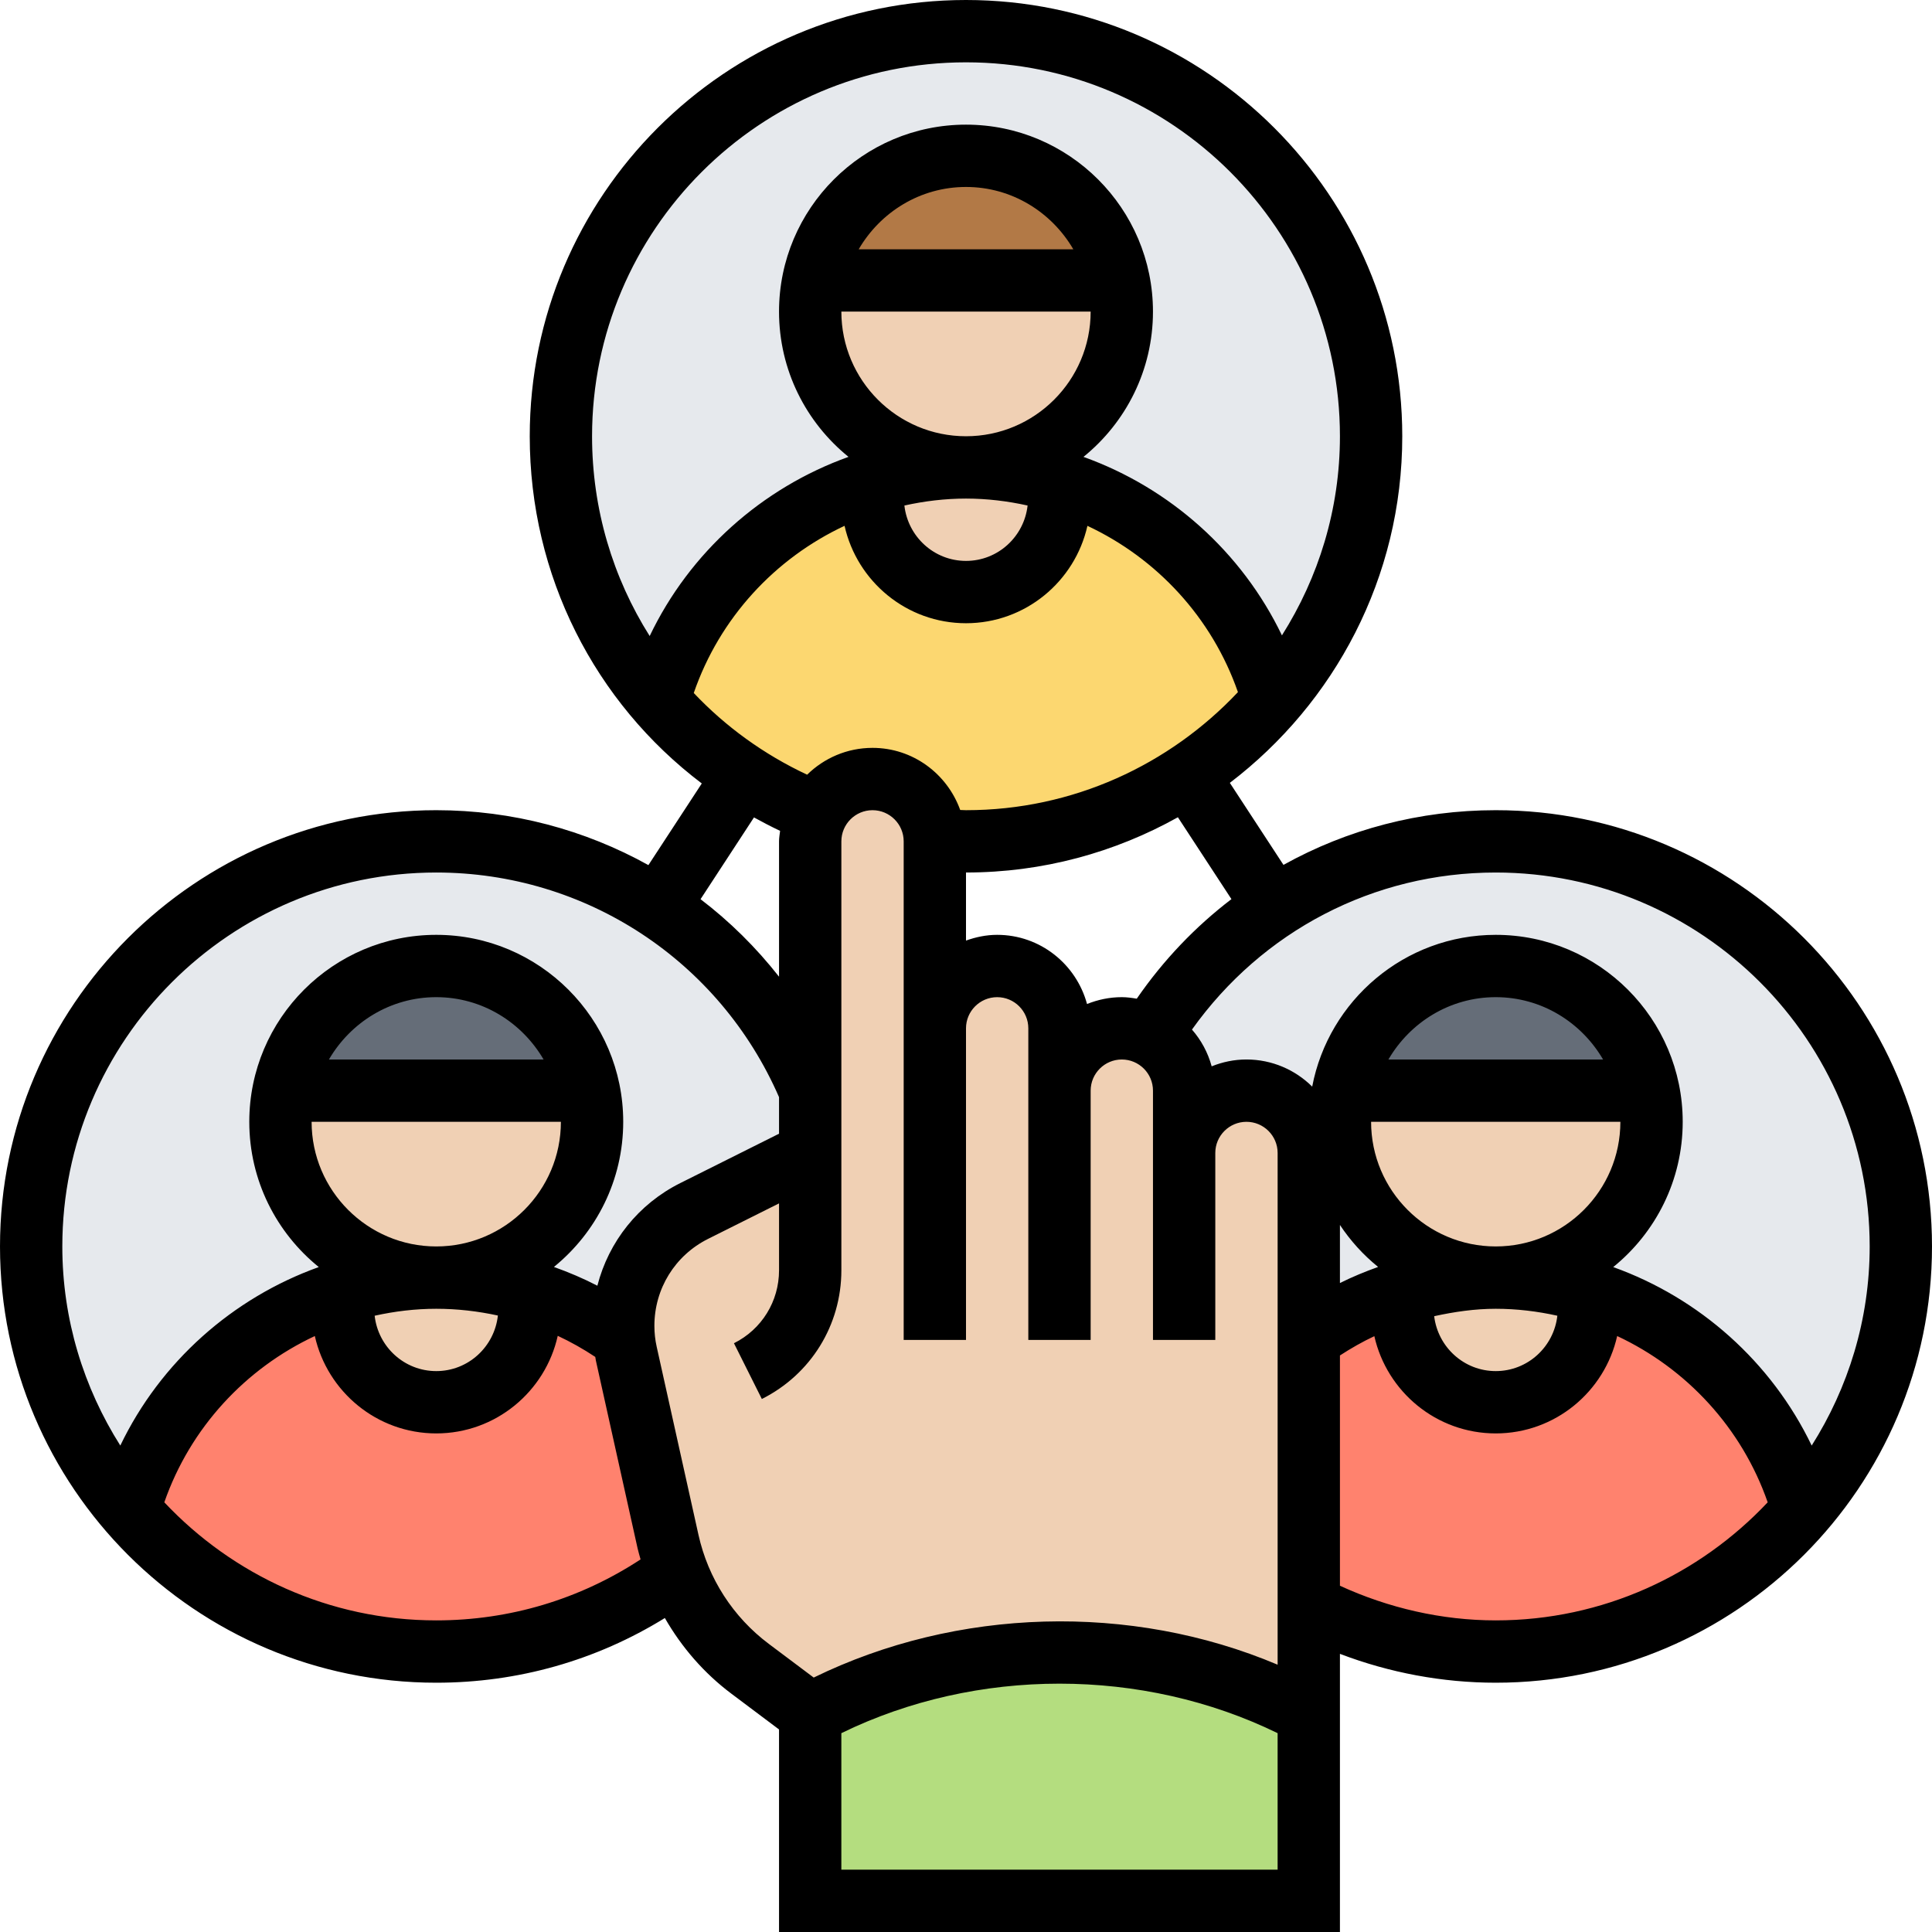 <?xml version="1.0" encoding="utf-8"?>
<!-- Generator: Adobe Illustrator 16.0.0, SVG Export Plug-In . SVG Version: 6.00 Build 0)  -->
<!DOCTYPE svg PUBLIC "-//W3C//DTD SVG 1.1//EN" "http://www.w3.org/Graphics/SVG/1.1/DTD/svg11.dtd">
<svg version="1.1" id="Capa_1" xmlns="http://www.w3.org/2000/svg" xmlns:xlink="http://www.w3.org/1999/xlink" x="0px" y="0px"
	 width="243px" height="243px" viewBox="2.5 -0.5 243 243" enable-background="new 2.5 -0.5 243 243" xml:space="preserve">
<g>
	
		<linearGradient id="SVGID_1_" gradientUnits="userSpaceOnUse" x1="45.31" y1="-330.236" x2="45.31" y2="-267.932" gradientTransform="matrix(4.016 0 0 4.016 -41.88 1327.473)">
		<stop  offset="0" style="stop-color:#FC5C7D"/>
		<stop  offset="0.129" style="stop-color:#F35E85"/>
		<stop  offset="0.343" style="stop-color:#D9659B"/>
		<stop  offset="0.616" style="stop-color:#B070BF"/>
		<stop  offset="0.934" style="stop-color:#777FF0"/>
		<stop  offset="1" style="stop-color:#6A82FB"/>
	</linearGradient>
	<path fill="url(#SVGID_1_)" d="M136.047,144.629h8.03v8.031h-8.03V144.629z"/>
	
		<linearGradient id="SVGID_2_" gradientUnits="userSpaceOnUse" x1="49.31" y1="-330.236" x2="49.31" y2="-267.932" gradientTransform="matrix(4.016 0 0 4.016 -41.88 1327.473)">
		<stop  offset="0" style="stop-color:#FC5C7D"/>
		<stop  offset="0.129" style="stop-color:#F35E85"/>
		<stop  offset="0.343" style="stop-color:#D9659B"/>
		<stop  offset="0.616" style="stop-color:#B070BF"/>
		<stop  offset="0.934" style="stop-color:#777FF0"/>
		<stop  offset="1" style="stop-color:#6A82FB"/>
	</linearGradient>
	<path fill="url(#SVGID_2_)" d="M152.108,144.629h8.03v8.031h-8.03V144.629z"/>
	
		<linearGradient id="SVGID_3_" gradientUnits="userSpaceOnUse" x1="53.31" y1="-330.236" x2="53.31" y2="-267.932" gradientTransform="matrix(4.016 0 0 4.016 -41.88 1327.473)">
		<stop  offset="0" style="stop-color:#FC5C7D"/>
		<stop  offset="0.129" style="stop-color:#F35E85"/>
		<stop  offset="0.343" style="stop-color:#D9659B"/>
		<stop  offset="0.616" style="stop-color:#B070BF"/>
		<stop  offset="0.934" style="stop-color:#777FF0"/>
		<stop  offset="1" style="stop-color:#6A82FB"/>
	</linearGradient>
	<path fill="url(#SVGID_3_)" d="M168.17,144.629h8.031v8.031h-8.031V144.629z"/>
	
		<linearGradient id="SVGID_4_" gradientUnits="userSpaceOnUse" x1="29.311" y1="-330.236" x2="29.311" y2="-267.932" gradientTransform="matrix(4.016 0 0 4.016 -41.88 1327.473)">
		<stop  offset="0" style="stop-color:#FC5C7D"/>
		<stop  offset="0.129" style="stop-color:#F35E85"/>
		<stop  offset="0.343" style="stop-color:#D9659B"/>
		<stop  offset="0.616" style="stop-color:#B070BF"/>
		<stop  offset="0.934" style="stop-color:#777FF0"/>
		<stop  offset="1" style="stop-color:#6A82FB"/>
	</linearGradient>
	<path fill="url(#SVGID_4_)" d="M71.799,144.629h8.031v8.031h-8.031V144.629z"/>
	
		<linearGradient id="SVGID_5_" gradientUnits="userSpaceOnUse" x1="33.31" y1="-330.236" x2="33.31" y2="-267.932" gradientTransform="matrix(4.016 0 0 4.016 -41.88 1327.473)">
		<stop  offset="0" style="stop-color:#FC5C7D"/>
		<stop  offset="0.129" style="stop-color:#F35E85"/>
		<stop  offset="0.343" style="stop-color:#D9659B"/>
		<stop  offset="0.616" style="stop-color:#B070BF"/>
		<stop  offset="0.934" style="stop-color:#777FF0"/>
		<stop  offset="1" style="stop-color:#6A82FB"/>
	</linearGradient>
	<path fill="url(#SVGID_5_)" d="M87.861,144.629h8.031v8.031h-8.031V144.629z"/>
	
		<linearGradient id="SVGID_6_" gradientUnits="userSpaceOnUse" x1="37.31" y1="-330.236" x2="37.31" y2="-267.932" gradientTransform="matrix(4.016 0 0 4.016 -41.88 1327.473)">
		<stop  offset="0" style="stop-color:#FC5C7D"/>
		<stop  offset="0.129" style="stop-color:#F35E85"/>
		<stop  offset="0.343" style="stop-color:#D9659B"/>
		<stop  offset="0.616" style="stop-color:#B070BF"/>
		<stop  offset="0.934" style="stop-color:#777FF0"/>
		<stop  offset="1" style="stop-color:#6A82FB"/>
	</linearGradient>
	<path fill="url(#SVGID_6_)" d="M103.923,144.629h8.031v8.031h-8.031V144.629z"/>
</g>
<g>
	<g>
		<g>
			<circle fill="#E6E9ED" cx="57.371" cy="156.275" r="50.952"/>
		</g>
		<g>
			<circle fill="#E6E9ED" cx="190.629" cy="156.275" r="50.952"/>
		</g>
		<g>
			<circle fill="#E6E9ED" cx="124" cy="54.371" r="50.952"/>
		</g>
		<g>
			<path fill="#B27946" d="M143.205,34.774h-38.41c1.803-8.937,9.72-15.677,19.205-15.677
				C133.485,19.097,141.401,25.838,143.205,34.774L143.205,34.774z"/>
		</g>
		<g>
			<path fill="#656D78" d="M76.576,136.678H38.167C39.969,127.74,47.886,121,57.371,121C66.855,121,74.773,127.74,76.576,136.678z"
				/>
		</g>
		<g>
			<path fill="#656D78" d="M209.834,136.678h-38.409c1.803-8.938,9.72-15.678,19.204-15.678
				C200.114,121,208.031,127.74,209.834,136.678L209.834,136.678z"/>
		</g>
		<g>
			<path fill="#FF826E" d="M86.531,193.391c0.274,1.333,0.667,2.586,1.176,3.841h-0.039c-8.466,6.271-18.93,9.995-30.296,9.995
				c-15.442,0-29.317-6.898-38.645-17.755c3.762-13.366,14.07-23.595,26.887-27.514v2.155c0,3.252,1.332,6.191,3.449,8.309
				c2.116,2.117,5.056,3.449,8.309,3.449c6.506,0,11.758-5.251,11.758-11.758v-2.117c4.272,1.255,8.27,3.293,11.837,5.88
				c0.078,0.627,0.156,1.254,0.313,1.88L86.531,193.391z"/>
		</g>
		<g>
			<path fill="#FF826E" d="M229.273,189.472c-9.328,10.856-23.202,17.755-38.645,17.755c-8.465,0-16.5-2.078-23.516-5.723v-28.886
				v-4.821c3.565-2.548,7.524-4.546,11.758-5.839v2.155c0,3.252,1.332,6.191,3.449,8.309c2.116,2.117,5.056,3.449,8.309,3.449
				c6.506,0,11.758-5.251,11.758-11.758v-2.155c4.547,1.371,8.779,3.565,12.503,6.388C221.67,173.52,226.844,180.81,229.273,189.472
				z"/>
		</g>
		<g>
			<path fill="#FCD770" d="M162.646,87.568c-3.097,3.645-6.742,6.82-10.739,9.445c-7.996,5.252-17.599,8.31-27.906,8.31
				c-1.333,0-2.626-0.039-3.919-0.157c-0.079-4.233-3.567-7.682-7.839-7.682c-2.155,0-4.115,0.862-5.526,2.313
				c-0.588,0.588-1.058,1.215-1.45,1.959c-3.253-1.293-6.31-2.861-9.171-4.743c-4.037-2.625-7.643-5.8-10.739-9.445
				c3.762-13.365,14.07-23.594,26.886-27.514v2.155c0,3.253,1.333,6.193,3.45,8.31c2.116,2.116,5.055,3.449,8.309,3.449
				c6.506,0,11.758-5.252,11.758-11.758v-2.155c4.546,1.372,8.78,3.566,12.503,6.388C155.041,71.616,160.215,78.906,162.646,87.568
				L162.646,87.568z"/>
		</g>
		<g>
			<path fill="#F0D0B4" d="M135.758,60.054v2.155c0,6.506-5.252,11.758-11.758,11.758c-3.253,0-6.192-1.333-8.309-3.449
				c-2.117-2.117-3.45-5.056-3.45-8.31v-2.155c3.724-1.176,7.682-1.764,11.758-1.764S132.035,58.878,135.758,60.054z"/>
		</g>
		<g>
			<path fill="#F0D0B4" d="M124,58.291c-10.817,0-19.597-8.779-19.597-19.597c0-1.333,0.118-2.665,0.392-3.919h38.41
				c0.273,1.254,0.392,2.586,0.392,3.919C143.597,49.511,134.817,58.291,124,58.291z"/>
		</g>
		<g>
			<path fill="#F0D0B4" d="M69.129,161.996v2.117c0,6.507-5.251,11.758-11.758,11.758c-3.253,0-6.193-1.332-8.309-3.449
				c-2.117-2.117-3.449-5.057-3.449-8.309v-2.155c3.723-1.177,7.682-1.764,11.758-1.764S65.406,160.821,69.129,161.996z"/>
		</g>
		<g>
			<path fill="#F0D0B4" d="M38.167,136.678h38.409c0.274,1.255,0.392,2.586,0.392,3.919c0,10.818-8.779,19.598-19.597,19.598
				s-19.597-8.779-19.597-19.598C37.774,139.264,37.892,137.933,38.167,136.678L38.167,136.678z"/>
		</g>
		<g>
			<path fill="#F0D0B4" d="M202.387,161.958v2.155c0,6.507-5.252,11.758-11.758,11.758c-3.253,0-6.192-1.332-8.309-3.449
				c-2.117-2.117-3.449-5.057-3.449-8.309v-2.155c3.724-1.137,7.682-1.764,11.758-1.764S198.664,160.781,202.387,161.958z"/>
		</g>
		<g>
			<path fill="#F0D0B4" d="M171.425,136.678h38.409c0.274,1.255,0.393,2.586,0.393,3.919c0,10.818-8.78,19.598-19.598,19.598
				s-19.597-8.779-19.597-19.598C171.032,139.264,171.15,137.933,171.425,136.678L171.425,136.678z"/>
		</g>
		<g>
			<path fill="#B4DD7F" d="M167.113,215.064v23.517h-62.71v-23.517l1.646-0.822c9.25-4.626,19.401-7.016,29.708-7.016
				c10.309,0,20.459,2.39,29.709,7.016L167.113,215.064z"/>
		</g>
		<g>
			<path fill="#F0D0B4" d="M151.436,144.517c0-4.312,3.527-7.839,7.838-7.839c2.157,0,4.116,0.861,5.526,2.313
				c1.451,1.41,2.313,3.37,2.313,5.526v23.28v4.821v28.886v13.561l-1.646-0.822c-9.25-4.626-19.4-7.016-29.709-7.016
				c-10.308,0-20.458,2.39-29.708,7.016l-1.646,0.822l-7.564-5.683c-4.155-3.097-7.329-7.329-9.132-12.15
				c-0.509-1.255-0.901-2.508-1.176-3.841l-5.252-23.635c-0.157-0.626-0.235-1.253-0.313-1.88c-0.039-0.549-0.079-1.06-0.079-1.607
				c0-3.057,0.863-5.996,2.43-8.505c1.529-2.508,3.763-4.586,6.506-5.958l14.58-7.289v-7.839v-31.355
				c0-1.293,0.314-2.508,0.863-3.567c0.392-0.744,0.862-1.372,1.45-1.959c1.411-1.451,3.371-2.313,5.526-2.313
				c4.272,0,7.761,3.449,7.839,7.682v0.157v23.515c0-2.155,0.862-4.114,2.312-5.525c1.411-1.45,3.371-2.313,5.526-2.313
				c4.312,0,7.839,3.527,7.839,7.838v7.84c0-2.156,0.862-4.115,2.313-5.527c1.41-1.449,3.37-2.313,5.525-2.313
				c1.294,0,2.508,0.315,3.566,0.863c2.549,1.294,4.272,3.959,4.272,6.977V144.517z"/>
		</g>
	</g>
	<path d="M190.629,101.403c-9.563,0-18.695,2.427-26.699,6.879l-6.745-10.316c13.15-10.033,21.687-25.816,21.687-43.595
		C178.871,24.114,154.257-0.5,124-0.5c-30.257,0-54.871,24.614-54.871,54.871c0,17.543,8.18,33.479,21.639,43.67l-6.714,10.269
		c-7.987-4.438-17.116-6.907-26.683-6.907c-30.257,0-54.871,24.614-54.871,54.871c0,30.258,24.614,54.872,54.871,54.872
		c10.276,0,20.122-2.806,28.752-8.138c2.109,3.681,4.931,6.941,8.372,9.521l5.989,4.495V242.5h70.548v-34.984
		c6.228,2.375,12.896,3.63,19.597,3.63c30.257,0,54.871-24.614,54.871-54.872C245.5,126.017,220.886,101.403,190.629,101.403z
		 M237.662,156.273c0,9.211-2.701,17.782-7.294,25.046c-5.061-10.524-14.122-18.563-24.963-22.451
		c5.326-4.314,8.74-10.899,8.74-18.271c0-12.969-10.547-23.516-23.517-23.516c-11.452,0-21.008,8.234-23.085,19.091
		c-2.124-2.108-5.048-3.414-8.271-3.414c-1.548,0-3.017,0.317-4.373,0.862c-0.471-1.739-1.325-3.304-2.478-4.625
		c8.834-12.388,22.838-19.753,38.206-19.753C216.563,109.242,237.662,130.34,237.662,156.273z M171.032,153.57
		c1.324,1.995,2.943,3.778,4.802,5.282c-1.635,0.585-3.242,1.246-4.802,2.023V153.57z M190.629,156.273
		c-8.646,0-15.678-7.03-15.678-15.677h31.354C206.306,149.243,199.275,156.273,190.629,156.273z M177.131,132.758
		c2.721-4.664,7.721-7.839,13.498-7.839s10.778,3.175,13.499,7.839H177.131z M190.629,164.113c2.646,0,5.235,0.317,7.749,0.874
		c-0.439,3.907-3.724,6.964-7.749,6.964c-4.001,0-7.274-3.025-7.745-6.905C185.416,164.494,187.987,164.113,190.629,164.113z
		 M157.386,112.589c-4.539,3.464-8.561,7.666-11.908,12.522c-0.614-0.103-1.237-0.192-1.881-0.192c-1.548,0-3.018,0.318-4.374,0.862
		c-1.352-4.997-5.883-8.7-11.304-8.7c-1.38,0-2.688,0.282-3.919,0.721v-8.561c9.673,0,18.753-2.535,26.651-6.949L157.386,112.589z
		 M124,101.403c-0.247,0-0.486-0.023-0.729-0.027c-1.635-4.539-5.938-7.812-11.03-7.812c-3.202,0-6.102,1.293-8.223,3.375
		c-5.463-2.56-10.273-6.06-14.259-10.276c3.25-9.434,10.218-16.936,18.966-21.027c1.572,7,7.812,12.251,15.274,12.251
		c7.463,0,13.702-5.252,15.273-12.248c8.713,4.076,15.666,11.531,18.931,20.914C149.62,95.669,137.479,101.403,124,101.403
		L124,101.403z M108.323,38.693h31.355c0,8.646-7.031,15.677-15.678,15.677C115.354,54.371,108.323,47.339,108.323,38.693
		L108.323,38.693z M110.502,30.855c2.72-4.664,7.721-7.839,13.498-7.839s10.778,3.175,13.498,7.839H110.502z M124,62.209
		c2.646,0,5.236,0.317,7.748,0.874c-0.438,3.908-3.724,6.965-7.748,6.965c-4.025,0-7.31-3.057-7.749-6.965
		C118.764,62.527,121.354,62.209,124,62.209z M124,7.339c25.935,0,47.032,21.098,47.032,47.032c0,9.21-2.7,17.782-7.295,25.045
		c-5.059-10.523-14.12-18.562-24.962-22.45c5.327-4.315,8.741-10.9,8.741-18.272c0-12.969-10.548-23.516-23.517-23.516
		c-12.969,0-23.516,10.547-23.516,23.516c0,7.372,3.414,13.957,8.74,18.269c-10.872,3.899-19.957,11.97-25.009,22.536
		c-4.629-7.337-7.247-15.971-7.247-25.127C76.968,28.437,98.066,7.339,124,7.339L124,7.339z M97.333,102.313
		c1.074,0.592,2.164,1.161,3.285,1.689c-0.051,0.439-0.133,0.87-0.133,1.321v17.022c-2.889-3.676-6.201-6.953-9.873-9.748
		L97.333,102.313z M57.371,109.242c18.793,0,35.623,11.073,43.113,28.254v4.598l-12.416,6.208
		c-5.292,2.646-9.007,7.369-10.434,12.91c-1.768-0.917-3.599-1.692-5.464-2.359c5.311-4.318,8.716-10.891,8.716-18.256
		c0-12.969-10.546-23.516-23.516-23.516c-12.97,0-23.516,10.547-23.516,23.516c0,7.372,3.413,13.957,8.74,18.269
		c-10.841,3.888-19.907,11.926-24.962,22.45c-4.594-7.26-7.294-15.831-7.294-25.042C10.339,130.34,31.437,109.242,57.371,109.242
		L57.371,109.242z M41.693,140.597h31.355c0,8.646-7.031,15.677-15.677,15.677C48.725,156.273,41.693,149.243,41.693,140.597z
		 M43.873,132.758c2.72-4.664,7.721-7.839,13.498-7.839c5.777,0,10.778,3.175,13.498,7.839H43.873z M57.371,164.113
		c2.638,0,5.228,0.302,7.752,0.85c-0.432,3.92-3.72,6.988-7.752,6.988c-4.025,0-7.31-3.057-7.749-6.964
		C52.135,164.431,54.725,164.113,57.371,164.113z M57.371,203.306c-13.479,0-25.621-5.733-34.204-14.85
		c3.265-9.384,10.218-16.837,18.931-20.914c1.572,6.997,7.811,12.248,15.273,12.248c7.474,0,13.722-5.264,15.281-12.275
		c1.626,0.76,3.203,1.646,4.719,2.653c0.032,0.149,0.043,0.298,0.074,0.446l5.251,23.639c0.106,0.466,0.248,0.921,0.373,1.383
		C75.427,200.646,66.609,203.306,57.371,203.306L57.371,203.306z M163.194,234.662h-54.872v-17.171
		c16.998-8.302,37.869-8.302,54.872,0V234.662z M163.194,208.88c-18.48-7.813-40.347-7.185-58.348,1.618l-5.647-4.236
		c-4.492-3.366-7.631-8.239-8.846-13.71L85.1,168.91c-0.196-0.866-0.293-1.756-0.293-2.649c0-4.664,2.59-8.862,6.765-10.946
		l8.913-4.457v8.411c0,3.911-2.175,7.431-5.671,9.179l3.508,7.013c6.169-3.094,10.002-9.298,10.002-16.191v-53.946
		c0-2.164,1.759-3.92,3.919-3.92c2.16,0,3.919,1.756,3.919,3.92v62.709H124v-39.194c0-2.162,1.76-3.919,3.919-3.919
		c2.16,0,3.919,1.757,3.919,3.919v39.194h7.84v-31.354c0-2.164,1.76-3.92,3.919-3.92c2.16,0,3.92,1.756,3.92,3.92v31.354h7.838
		v-23.516c0-2.164,1.761-3.92,3.919-3.92c2.16,0,3.921,1.756,3.921,3.92V208.88z M190.629,203.306
		c-6.777,0-13.478-1.551-19.597-4.357v-28.964c1.398-0.905,2.834-1.729,4.327-2.427c1.579,6.988,7.811,12.232,15.27,12.232
		c7.463,0,13.702-5.251,15.273-12.248c8.714,4.077,15.666,11.53,18.932,20.914C216.25,197.572,204.107,203.306,190.629,203.306
		L190.629,203.306z"/>
</g>
</svg>
